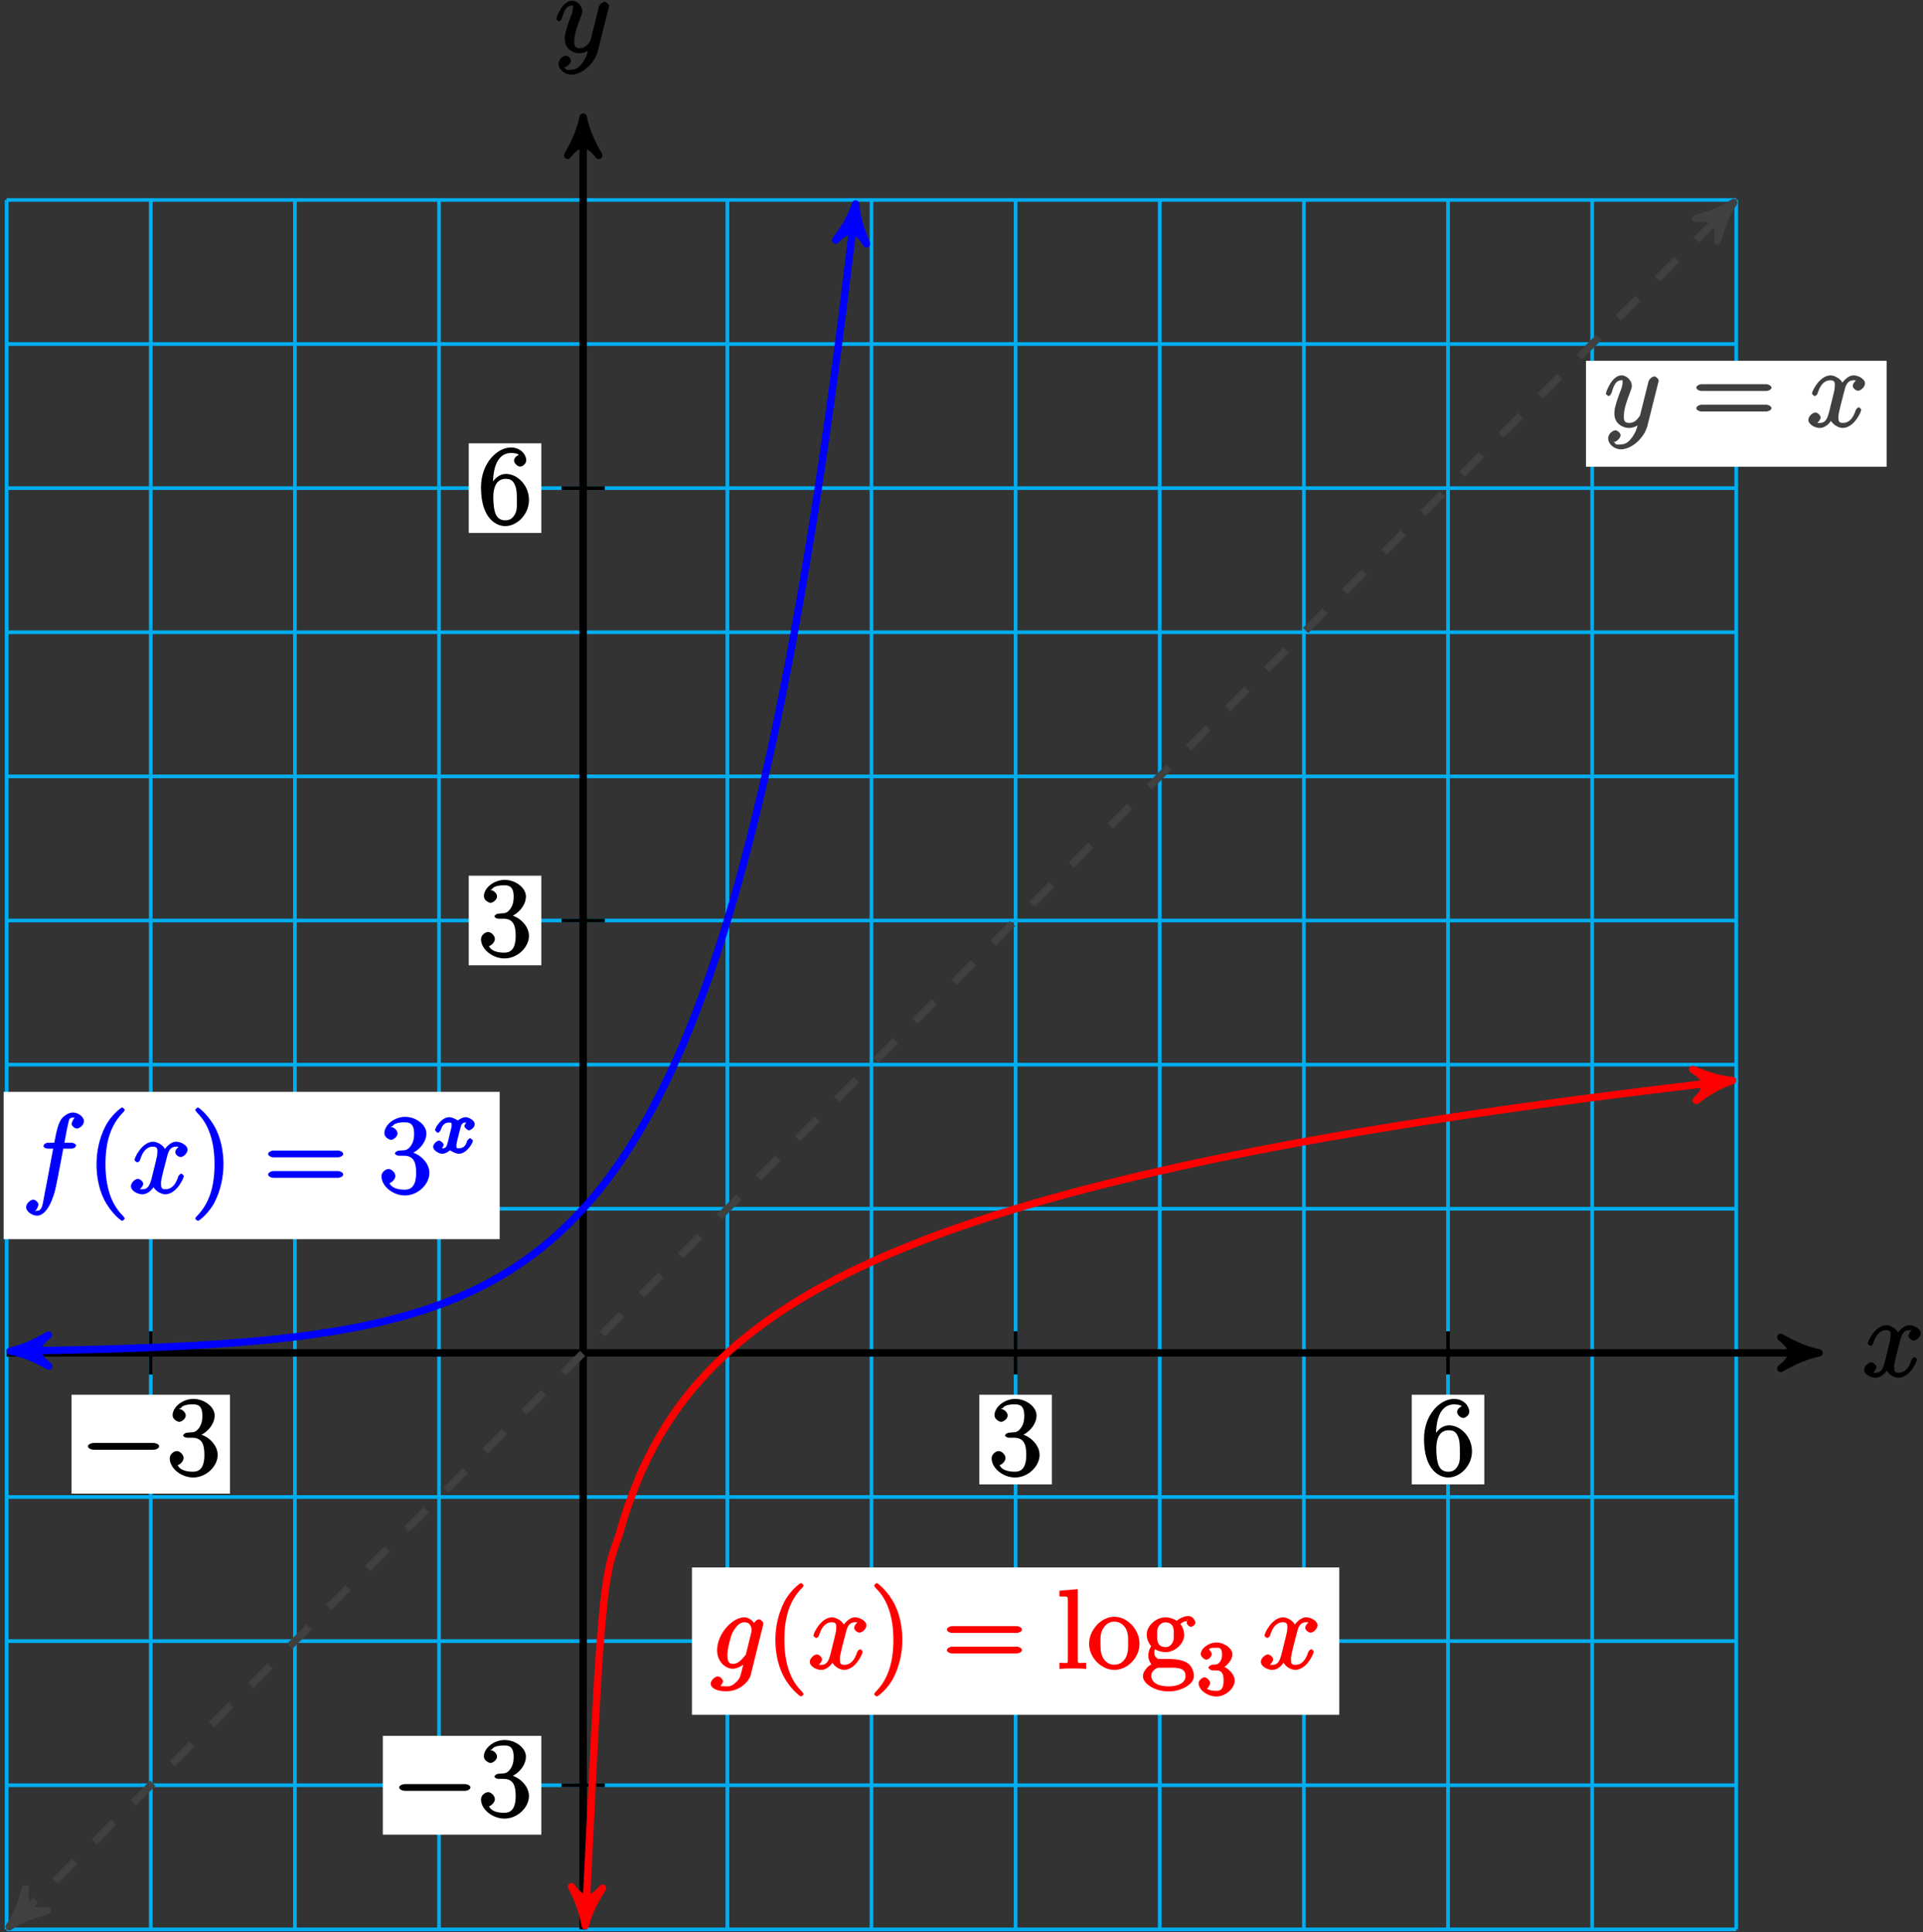 <?xml version="1.0" encoding="UTF-8"?>
<svg xmlns="http://www.w3.org/2000/svg" xmlns:xlink="http://www.w3.org/1999/xlink" width="208pt" height="209pt" viewBox="0 0 208 209" version="1.1">
<rect x="0" y="0" width="208" height="209" fill="#333333" stroke="none"/>
<defs>
<g>
<symbol overflow="visible" id="glyph0-0">
<path style="stroke:none;" d=""/>
</symbol>
<symbol overflow="visible" id="glyph0-1">
<path style="stroke:none;" d="M 5.672 -5.172 C 5.281 -5.109 4.969 -4.656 4.969 -4.438 C 4.969 -4.141 5.359 -3.906 5.531 -3.906 C 5.891 -3.906 6.297 -4.359 6.297 -4.688 C 6.297 -5.188 5.562 -5.562 5.062 -5.562 C 4.344 -5.562 3.766 -4.703 3.656 -4.469 L 3.984 -4.469 C 3.703 -5.359 2.812 -5.562 2.594 -5.562 C 1.375 -5.562 0.562 -3.844 0.562 -3.578 C 0.562 -3.531 0.781 -3.328 0.859 -3.328 C 0.953 -3.328 1.094 -3.438 1.156 -3.578 C 1.562 -4.922 2.219 -5.031 2.562 -5.031 C 3.094 -5.031 3.031 -4.672 3.031 -4.391 C 3.031 -4.125 2.969 -3.844 2.828 -3.281 L 2.422 -1.641 C 2.234 -0.922 2.062 -0.422 1.422 -0.422 C 1.359 -0.422 1.172 -0.375 0.922 -0.531 L 0.812 -0.281 C 1.25 -0.359 1.5 -0.859 1.5 -1 C 1.5 -1.25 1.156 -1.547 0.938 -1.547 C 0.641 -1.547 0.172 -1.141 0.172 -0.75 C 0.172 -0.25 0.891 0.125 1.406 0.125 C 1.984 0.125 2.5 -0.375 2.75 -0.859 L 2.469 -0.969 C 2.672 -0.266 3.438 0.125 3.875 0.125 C 5.094 0.125 5.891 -1.594 5.891 -1.859 C 5.891 -1.906 5.688 -2.109 5.625 -2.109 C 5.516 -2.109 5.328 -1.906 5.297 -1.812 C 4.969 -0.75 4.453 -0.422 3.906 -0.422 C 3.484 -0.422 3.422 -0.578 3.422 -1.062 C 3.422 -1.328 3.469 -1.516 3.656 -2.312 L 4.078 -3.938 C 4.25 -4.656 4.5 -5.031 5.062 -5.031 C 5.078 -5.031 5.297 -5.062 5.547 -4.906 Z M 5.672 -5.172 "/>
</symbol>
<symbol overflow="visible" id="glyph0-2">
<path style="stroke:none;" d="M 3.031 1.094 C 2.703 1.547 2.359 1.906 1.766 1.906 C 1.625 1.906 1.203 2.031 1.109 1.703 C 0.906 1.641 0.969 1.641 0.984 1.641 C 1.344 1.641 1.75 1.188 1.75 0.906 C 1.75 0.641 1.359 0.375 1.188 0.375 C 0.984 0.375 0.406 0.688 0.406 1.266 C 0.406 1.875 1.094 2.438 1.766 2.438 C 2.969 2.438 4.328 1.188 4.656 -0.125 L 5.828 -4.797 C 5.844 -4.859 5.875 -4.922 5.875 -5 C 5.875 -5.172 5.562 -5.453 5.391 -5.453 C 5.281 -5.453 4.859 -5.25 4.766 -4.891 L 3.891 -1.375 C 3.828 -1.156 3.875 -1.25 3.781 -1.109 C 3.531 -0.781 3.266 -0.422 2.688 -0.422 C 2.016 -0.422 2.109 -0.922 2.109 -1.25 C 2.109 -1.922 2.438 -2.844 2.766 -3.703 C 2.891 -4.047 2.969 -4.219 2.969 -4.453 C 2.969 -4.953 2.453 -5.562 1.859 -5.562 C 0.766 -5.562 0.156 -3.688 0.156 -3.578 C 0.156 -3.531 0.375 -3.328 0.453 -3.328 C 0.562 -3.328 0.734 -3.531 0.781 -3.688 C 1.062 -4.703 1.359 -5.031 1.828 -5.031 C 1.938 -5.031 1.969 -5.172 1.969 -4.781 C 1.969 -4.469 1.844 -4.125 1.656 -3.672 C 1.078 -2.109 1.078 -1.703 1.078 -1.422 C 1.078 -0.281 2.062 0.125 2.656 0.125 C 3 0.125 3.531 -0.031 3.844 -0.344 L 3.688 -0.516 C 3.516 0.141 3.438 0.5 3.031 1.094 Z M 3.031 1.094 "/>
</symbol>
<symbol overflow="visible" id="glyph0-3">
<path style="stroke:none;" d="M 3.875 -1.656 C 3.828 -1.469 3.844 -1.531 3.688 -1.344 C 3.203 -0.719 2.828 -0.531 2.453 -0.531 C 2.062 -0.531 1.844 -0.688 1.844 -1.516 C 1.844 -2.156 2.203 -3.484 2.375 -3.859 C 2.766 -4.594 3.188 -5.031 3.688 -5.031 C 4.484 -5.031 4.469 -4.203 4.469 -4.125 L 4.438 -3.953 Z M 4.938 -4.625 C 4.781 -4.969 4.297 -5.562 3.688 -5.562 C 2.391 -5.562 0.734 -3.781 0.734 -2 C 0.734 -0.75 1.656 0 2.422 0 C 3.062 0 3.734 -0.531 3.938 -0.781 L 3.672 -0.891 L 3.406 0.188 C 3.234 0.844 3.219 1.047 2.781 1.453 C 2.297 1.953 1.953 1.906 1.703 1.906 C 1.344 1.906 1.047 1.875 0.734 1.781 L 0.734 2.078 C 1.125 1.969 1.375 1.5 1.375 1.359 C 1.375 1.172 1.078 0.828 0.812 0.828 C 0.531 0.828 0.047 1.219 0.047 1.609 C 0.047 2.109 0.703 2.438 1.719 2.438 C 3.266 2.438 4.219 1.297 4.375 0.656 L 5.703 -4.703 C 5.734 -4.844 5.734 -4.859 5.734 -4.891 C 5.734 -5.062 5.453 -5.344 5.266 -5.344 C 4.984 -5.344 4.656 -4.953 4.609 -4.625 Z M 4.938 -4.625 "/>
</symbol>
<symbol overflow="visible" id="glyph0-4">
<path style="stroke:none;" d="M 5.328 -4.812 C 5.562 -4.812 5.828 -4.953 5.828 -5.172 C 5.828 -5.297 5.562 -5.453 5.359 -5.453 L 4.578 -5.453 C 4.766 -6.531 4.938 -7.375 5.031 -7.75 C 5.109 -8.047 5.203 -8.172 5.516 -8.172 C 5.766 -8.172 5.891 -8.109 5.766 -8.219 C 5.672 -8.219 5.359 -7.703 5.359 -7.5 C 5.359 -7.266 5.703 -6.984 5.922 -6.984 C 6.172 -6.984 6.688 -7.328 6.688 -7.781 C 6.688 -8.281 6.031 -8.719 5.5 -8.719 C 4.984 -8.719 4.359 -8.281 4.125 -7.812 C 3.906 -7.406 3.734 -6.859 3.484 -5.453 L 2.828 -5.453 C 2.609 -5.453 2.312 -5.297 2.312 -5.078 C 2.312 -4.953 2.562 -4.812 2.797 -4.812 L 3.359 -4.812 C 3.172 -3.844 2.688 -1.141 2.422 0.141 C 2.219 1.188 2.203 1.906 1.609 1.906 C 1.562 1.906 1.328 1.953 1.328 1.953 C 1.609 1.922 1.766 1.25 1.766 1.25 C 1.766 1 1.438 0.703 1.203 0.703 C 0.969 0.703 0.438 1.062 0.438 1.516 C 0.438 2.031 1.141 2.438 1.609 2.438 C 2.828 2.438 3.484 0.109 3.609 -0.484 C 3.828 -1.406 4.406 -4.594 4.453 -4.812 Z M 5.328 -4.812 "/>
</symbol>
<symbol overflow="visible" id="glyph1-0">
<path style="stroke:none;" d=""/>
</symbol>
<symbol overflow="visible" id="glyph1-1">
<path style="stroke:none;" d="M 7.875 -2.75 C 8.078 -2.75 8.484 -2.875 8.484 -3.125 C 8.484 -3.359 8.078 -3.484 7.875 -3.484 L 1.406 -3.484 C 1.203 -3.484 0.781 -3.359 0.781 -3.125 C 0.781 -2.875 1.203 -2.75 1.406 -2.75 Z M 7.875 -2.75 "/>
</symbol>
<symbol overflow="visible" id="glyph2-0">
<path style="stroke:none;" d=""/>
</symbol>
<symbol overflow="visible" id="glyph2-1">
<path style="stroke:none;" d="M 2.203 -4.594 C 2 -4.578 1.781 -4.406 1.781 -4.297 C 1.781 -4.188 2.016 -4.047 2.219 -4.047 L 2.766 -4.047 C 3.797 -4.047 4.078 -3.344 4.078 -2.203 C 4.078 -0.641 3.438 -0.375 2.844 -0.375 C 2.266 -0.375 1.453 -0.484 1.188 -1.094 C 1.328 -1.078 1.828 -1.438 1.828 -1.859 C 1.828 -2.219 1.422 -2.609 1.094 -2.609 C 0.797 -2.609 0.328 -2.281 0.328 -1.828 C 0.328 -0.766 1.547 0.25 2.875 0.25 C 4.297 0.25 5.516 -0.984 5.516 -2.188 C 5.516 -3.281 4.469 -4.297 3.328 -4.5 L 3.328 -4.203 C 4.359 -4.5 5.188 -5.516 5.188 -6.453 C 5.188 -7.406 4.047 -8.25 2.891 -8.25 C 1.703 -8.25 0.641 -7.359 0.641 -6.484 C 0.641 -6.016 1.188 -5.766 1.359 -5.766 C 1.609 -5.766 2.062 -6.094 2.062 -6.453 C 2.062 -6.844 1.609 -7.156 1.344 -7.156 C 1.281 -7.156 1.25 -7.156 1.531 -7.25 C 1.781 -7.703 2.797 -7.656 2.859 -7.656 C 3.25 -7.656 3.859 -7.625 3.859 -6.453 C 3.859 -6.234 3.875 -5.672 3.531 -5.156 C 3.172 -4.625 2.875 -4.641 2.562 -4.625 Z M 2.203 -4.594 "/>
</symbol>
<symbol overflow="visible" id="glyph2-2">
<path style="stroke:none;" d="M 1.625 -4.297 C 1.625 -7.328 2.938 -7.656 3.578 -7.656 C 4.016 -7.656 4.328 -7.562 4.391 -7.469 C 4.531 -7.469 3.906 -7.312 3.906 -6.828 C 3.906 -6.562 4.25 -6.188 4.562 -6.188 C 4.859 -6.188 5.219 -6.516 5.219 -6.859 C 5.219 -7.484 4.609 -8.25 3.578 -8.25 C 2.062 -8.25 0.328 -6.547 0.328 -3.922 C 0.328 -0.641 1.922 0.25 2.938 0.25 C 4.25 0.25 5.516 -1.031 5.516 -2.578 C 5.516 -4.172 4.25 -5.391 3.047 -5.391 C 1.984 -5.391 1.422 -4.312 1.297 -3.984 L 1.625 -3.984 Z M 2.938 -0.375 C 2.188 -0.375 1.984 -0.891 1.875 -1.141 C 1.766 -1.453 1.656 -2.031 1.656 -2.875 C 1.656 -3.812 1.922 -4.859 3 -4.859 C 3.656 -4.859 3.844 -4.547 4.016 -4.141 C 4.203 -3.703 4.203 -3.109 4.203 -2.594 C 4.203 -1.984 4.25 -1.547 4.031 -1.094 C 3.734 -0.531 3.422 -0.375 2.938 -0.375 Z M 2.938 -0.375 "/>
</symbol>
<symbol overflow="visible" id="glyph2-3">
<path style="stroke:none;" d="M 8.062 -3.875 C 8.234 -3.875 8.609 -4.016 8.609 -4.234 C 8.609 -4.453 8.25 -4.609 8.062 -4.609 L 1.031 -4.609 C 0.859 -4.609 0.484 -4.453 0.484 -4.25 C 0.484 -4.016 0.844 -3.875 1.031 -3.875 Z M 8.062 -1.656 C 8.234 -1.656 8.609 -1.797 8.609 -2.016 C 8.609 -2.234 8.25 -2.391 8.062 -2.391 L 1.031 -2.391 C 0.859 -2.391 0.484 -2.234 0.484 -2.016 C 0.484 -1.797 0.844 -1.656 1.031 -1.656 Z M 8.062 -1.656 "/>
</symbol>
<symbol overflow="visible" id="glyph2-4">
<path style="stroke:none;" d="M 4.047 2.766 C 4.047 2.719 4 2.594 3.797 2.391 C 2.594 1.188 1.969 -0.688 1.969 -3.125 C 1.969 -5.438 2.484 -7.328 3.875 -8.734 C 4 -8.844 4.047 -8.984 4.047 -9.016 C 4.047 -9.078 3.828 -9.266 3.781 -9.266 C 3.625 -9.266 2.516 -8.359 1.938 -7.188 C 1.328 -5.969 1 -4.594 1 -3.125 C 1 -2.062 1.172 -0.641 1.797 0.641 C 2.5 2.078 3.641 3 3.781 3 C 3.828 3 4.047 2.828 4.047 2.766 Z M 4.047 2.766 "/>
</symbol>
<symbol overflow="visible" id="glyph2-5">
<path style="stroke:none;" d="M 3.531 -3.125 C 3.531 -4.031 3.406 -5.516 2.734 -6.891 C 2.031 -8.328 0.891 -9.266 0.766 -9.266 C 0.719 -9.266 0.484 -9.078 0.484 -9.016 C 0.484 -8.984 0.531 -8.844 0.734 -8.641 C 1.938 -7.438 2.562 -5.562 2.562 -3.125 C 2.562 -0.812 2.047 1.078 0.656 2.484 C 0.531 2.594 0.484 2.719 0.484 2.766 C 0.484 2.828 0.719 3 0.766 3 C 0.922 3 2.016 2.109 2.594 0.938 C 3.203 -0.281 3.531 -1.688 3.531 -3.125 Z M 3.531 -3.125 "/>
</symbol>
<symbol overflow="visible" id="glyph2-6">
<path style="stroke:none;" d="M 2.062 -8.594 L 0.234 -8.438 L 0.234 -7.812 C 1.203 -7.812 1.141 -7.875 1.141 -7.297 L 1.141 -1.031 C 1.141 -0.484 1.172 -0.641 0.234 -0.641 L 0.234 0.016 C 0.734 -0.031 1.312 -0.031 1.672 -0.031 C 2.031 -0.031 2.625 -0.031 3.125 0.016 L 3.125 -0.641 C 2.203 -0.641 2.219 -0.484 2.219 -1.031 L 2.219 -8.609 Z M 2.062 -8.594 "/>
</symbol>
<symbol overflow="visible" id="glyph2-7">
<path style="stroke:none;" d="M 5.641 -2.703 C 5.641 -4.25 4.312 -5.625 2.922 -5.625 C 1.5 -5.625 0.188 -4.203 0.188 -2.703 C 0.188 -1.172 1.547 0.125 2.922 0.125 C 4.328 0.125 5.641 -1.188 5.641 -2.703 Z M 2.922 -0.438 C 2.484 -0.438 2.062 -0.578 1.703 -1.172 C 1.391 -1.703 1.422 -2.312 1.422 -2.812 C 1.422 -3.266 1.375 -3.891 1.75 -4.422 C 2.078 -4.938 2.5 -5.094 2.922 -5.094 C 3.375 -5.094 3.766 -4.906 4.094 -4.453 C 4.453 -3.891 4.406 -3.25 4.406 -2.812 C 4.406 -2.391 4.453 -1.75 4.141 -1.188 C 3.812 -0.625 3.375 -0.438 2.922 -0.438 Z M 2.922 -0.438 "/>
</symbol>
<symbol overflow="visible" id="glyph2-8">
<path style="stroke:none;" d="M 1.297 -2.203 C 1.859 -1.828 2.469 -1.797 2.594 -1.797 C 3.672 -1.797 4.625 -2.75 4.625 -3.672 C 4.625 -4 4.484 -4.547 4.203 -4.828 C 4.562 -5.203 5.016 -5.156 5.078 -5.156 C 5.125 -5.156 5.062 -5.203 4.891 -5.297 C 5.109 -5.391 4.891 -5.109 4.891 -4.984 C 4.891 -4.812 5.172 -4.531 5.359 -4.531 C 5.469 -4.531 5.828 -4.734 5.828 -5 C 5.828 -5.219 5.516 -5.703 5.094 -5.703 C 4.469 -5.703 3.891 -5.266 3.812 -5.188 C 3.578 -5.359 3.062 -5.562 2.609 -5.562 C 1.531 -5.562 0.562 -4.609 0.562 -3.688 C 0.562 -3 1.031 -2.453 1.047 -2.438 C 1 -2.375 0.734 -1.922 0.734 -1.453 C 0.734 -0.766 1.203 -0.359 1.047 -0.453 C 0.875 -0.406 0.156 0.172 0.156 0.797 C 0.156 1.625 1.453 2.453 2.922 2.453 C 4.344 2.453 5.672 1.672 5.672 0.781 C 5.672 0.484 5.547 -0.328 4.828 -0.703 C 4.219 -1.016 3.516 -1.062 2.484 -1.062 C 1.75 -1.062 1.781 -1.016 1.562 -1.25 C 1.453 -1.359 1.391 -1.484 1.391 -1.734 C 1.391 -1.938 1.406 -2.031 1.453 -2.109 Z M 2.609 -2.344 C 1.547 -2.344 1.703 -3.391 1.703 -3.672 C 1.703 -3.891 1.656 -4.266 1.859 -4.594 C 2.094 -4.938 2.344 -5.016 2.594 -5.016 C 3.641 -5.016 3.484 -3.953 3.484 -3.688 C 3.484 -3.469 3.531 -3.078 3.328 -2.766 C 3.094 -2.422 2.859 -2.344 2.609 -2.344 Z M 2.922 1.906 C 1.781 1.906 1.062 1.469 1.062 0.781 C 1.062 0.688 1.047 0.328 1.5 0.031 C 1.75 -0.141 1.75 -0.109 2.594 -0.109 C 3.578 -0.109 4.766 -0.25 4.766 0.781 C 4.766 1.5 4.031 1.906 2.922 1.906 Z M 2.922 1.906 "/>
</symbol>
<symbol overflow="visible" id="glyph3-0">
<path style="stroke:none;" d=""/>
</symbol>
<symbol overflow="visible" id="glyph3-1">
<path style="stroke:none;" d="M 2.016 -2.656 C 2.641 -2.656 2.859 -2.375 2.859 -1.547 C 2.859 -0.547 2.484 -0.438 2.062 -0.438 C 1.625 -0.438 1.141 -0.547 1.078 -0.656 C 1.031 -0.656 1.406 -1.016 1.406 -1.281 C 1.406 -1.531 1.047 -1.906 0.781 -1.906 C 0.578 -1.906 0.156 -1.578 0.156 -1.266 C 0.156 -0.516 1.156 0.172 2.078 0.172 C 3.125 0.172 4.062 -0.75 4.062 -1.547 C 4.062 -2.203 3.344 -3 2.531 -3.172 L 2.531 -2.812 C 3.156 -3.031 3.812 -3.75 3.812 -4.391 C 3.812 -5.031 2.922 -5.672 2.094 -5.672 C 1.234 -5.672 0.391 -5.016 0.391 -4.422 C 0.391 -4.125 0.781 -3.812 1 -3.812 C 1.25 -3.812 1.578 -4.172 1.578 -4.406 C 1.578 -4.688 1.141 -4.984 1.328 -4.984 C 1.438 -5.125 1.922 -5.094 2.062 -5.094 C 2.266 -5.094 2.688 -5.219 2.688 -4.391 C 2.688 -3.828 2.516 -3.625 2.406 -3.5 C 2.156 -3.25 2.109 -3.297 1.625 -3.266 C 1.469 -3.25 1.219 -3.062 1.219 -2.953 C 1.219 -2.844 1.484 -2.656 1.625 -2.656 Z M 2.016 -2.656 "/>
</symbol>
<symbol overflow="visible" id="glyph4-0">
<path style="stroke:none;" d=""/>
</symbol>
<symbol overflow="visible" id="glyph4-1">
<path style="stroke:none;" d="M 4 -3.547 C 3.641 -3.453 3.438 -2.969 3.438 -2.938 C 3.438 -2.75 3.766 -2.453 3.938 -2.453 C 4.109 -2.453 4.562 -2.766 4.562 -3.109 C 4.562 -3.562 3.875 -3.875 3.578 -3.875 C 3.219 -3.875 2.766 -3.562 2.734 -3.516 C 2.734 -3.547 2.141 -3.875 1.812 -3.875 C 0.938 -3.875 0.266 -2.703 0.266 -2.484 C 0.266 -2.406 0.516 -2.188 0.578 -2.188 C 0.672 -2.188 0.875 -2.422 0.891 -2.516 C 1.078 -3.094 1.375 -3.297 1.781 -3.297 C 2.094 -3.297 2.062 -3.25 2.062 -2.969 C 2.062 -2.812 1.953 -2.438 1.891 -2.188 C 1.844 -1.953 1.672 -1.25 1.625 -1.094 C 1.516 -0.656 1.422 -0.516 1.062 -0.516 C 1.031 -0.516 0.953 -0.453 0.781 -0.562 L 0.656 -0.25 C 1.016 -0.344 1.203 -0.859 1.203 -0.875 C 1.203 -1.047 0.875 -1.344 0.703 -1.344 C 0.484 -1.344 0.062 -0.984 0.062 -0.672 C 0.062 -0.312 0.641 0.078 1.047 0.078 C 1.469 0.078 1.891 -0.297 1.891 -0.297 C 1.891 -0.281 2.453 0.078 2.844 0.078 C 3.703 0.078 4.359 -1.094 4.359 -1.328 C 4.359 -1.406 4.125 -1.609 4.062 -1.609 C 3.969 -1.609 3.766 -1.375 3.734 -1.297 C 3.578 -0.75 3.312 -0.516 2.859 -0.516 C 2.594 -0.516 2.578 -0.5 2.578 -0.844 C 2.578 -1 2.625 -1.172 2.734 -1.625 C 2.797 -1.859 2.969 -2.562 3.016 -2.719 C 3.125 -3.125 3.219 -3.297 3.578 -3.297 C 3.625 -3.297 3.688 -3.344 3.859 -3.234 Z M 4 -3.547 "/>
</symbol>
</g>
</defs>
<g id="surface1">
<path style="fill:none;stroke-width:0.399;stroke-linecap:butt;stroke-linejoin:miter;stroke:rgb(0%,67.839%,93.729%);stroke-opacity:1;stroke-miterlimit:10;" d="M -62.365 -62.365 L 124.725 -62.365 M -62.365 -46.771 L 124.725 -46.771 M -62.365 -31.181 L 124.725 -31.181 M -62.365 -15.591 L 124.725 -15.591 M -62.365 -0.002 L 124.725 -0.002 M -62.365 15.592 L 124.725 15.592 M -62.365 31.182 L 124.725 31.182 M -62.365 46.772 L 124.725 46.772 M -62.365 62.362 L 124.725 62.362 M -62.365 77.955 L 124.725 77.955 M -62.365 93.545 L 124.725 93.545 M -62.365 109.135 L 124.725 109.135 M -62.365 124.721 L 124.725 124.721 M -62.365 -62.365 L -62.365 124.725 M -46.771 -62.365 L -46.771 124.725 M -31.182 -62.365 L -31.182 124.725 M -15.592 -62.365 L -15.592 124.725 M -0.002 -62.365 L -0.002 124.725 M 15.592 -62.365 L 15.592 124.725 M 31.182 -62.365 L 31.182 124.725 M 46.772 -62.365 L 46.772 124.725 M 62.361 -62.365 L 62.361 124.725 M 77.955 -62.365 L 77.955 124.725 M 93.545 -62.365 L 93.545 124.725 M 109.135 -62.365 L 109.135 124.725 M 124.721 -62.365 L 124.721 124.725 " transform="matrix(1,0,0,-1,63.08,146.35)"/>
<path style="fill:none;stroke-width:0.797;stroke-linecap:butt;stroke-linejoin:miter;stroke:rgb(0%,0%,0%);stroke-opacity:1;stroke-miterlimit:10;" d="M -62.365 -0.002 L 132.647 -0.002 " transform="matrix(1,0,0,-1,63.08,146.35)"/>
<path style="fill-rule:nonzero;fill:rgb(0%,0%,0%);fill-opacity:1;stroke-width:0.797;stroke-linecap:butt;stroke-linejoin:round;stroke:rgb(0%,0%,0%);stroke-opacity:1;stroke-miterlimit:10;" d="M 1.035 -0.002 C -0.258 0.26 -1.555 0.776 -3.109 1.682 C -1.555 0.518 -1.555 -0.517 -3.109 -1.685 C -1.555 -0.779 -0.258 -0.259 1.035 -0.002 Z M 1.035 -0.002 " transform="matrix(1,0,0,-1,195.727,146.35)"/>
<g style="fill:rgb(0%,0%,0%);fill-opacity:1;">
  <use xlink:href="#glyph0-1" x="201.46" y="148.92"/>
</g>
<path style="fill:none;stroke-width:0.797;stroke-linecap:butt;stroke-linejoin:miter;stroke:rgb(0%,0%,0%);stroke-opacity:1;stroke-miterlimit:10;" d="M -0.002 -62.365 L -0.002 132.647 " transform="matrix(1,0,0,-1,63.08,146.35)"/>
<path style="fill-rule:nonzero;fill:rgb(0%,0%,0%);fill-opacity:1;stroke-width:0.797;stroke-linecap:butt;stroke-linejoin:round;stroke:rgb(0%,0%,0%);stroke-opacity:1;stroke-miterlimit:10;" d="M 1.035 0.002 C -0.258 0.26 -1.554 0.775 -3.109 1.685 C -1.554 0.517 -1.554 -0.518 -3.109 -1.682 C -1.554 -0.775 -0.258 -0.26 1.035 0.002 Z M 1.035 0.002 " transform="matrix(0,-1,-1,0,63.08,13.703)"/>
<g style="fill:rgb(0%,0%,0%);fill-opacity:1;">
  <use xlink:href="#glyph0-2" x="60.01" y="5.64"/>
</g>
<path style="fill:none;stroke-width:0.399;stroke-linecap:butt;stroke-linejoin:miter;stroke:rgb(0%,0%,0%);stroke-opacity:1;stroke-miterlimit:10;" d="M -46.771 2.338 L -46.771 -2.337 " transform="matrix(1,0,0,-1,63.08,146.35)"/>
<path style=" stroke:none;fill-rule:nonzero;fill:rgb(100%,100%,100%);fill-opacity:1;" d="M 7.734 161.574 L 24.879 161.574 L 24.879 150.879 L 7.734 150.879 Z M 7.734 161.574 "/>
<g style="fill:rgb(0%,0%,0%);fill-opacity:1;">
  <use xlink:href="#glyph1-1" x="8.73" y="159.58"/>
</g>
<g style="fill:rgb(0%,0%,0%);fill-opacity:1;">
  <use xlink:href="#glyph2-1" x="18.03" y="159.58"/>
</g>
<path style="fill:none;stroke-width:0.399;stroke-linecap:butt;stroke-linejoin:miter;stroke:rgb(0%,0%,0%);stroke-opacity:1;stroke-miterlimit:10;" d="M 2.338 -46.771 L -2.338 -46.771 " transform="matrix(1,0,0,-1,63.08,146.35)"/>
<path style=" stroke:none;fill-rule:nonzero;fill:rgb(100%,100%,100%);fill-opacity:1;" d="M 41.406 198.469 L 58.551 198.469 L 58.551 187.777 L 41.406 187.777 Z M 41.406 198.469 "/>
<g style="fill:rgb(0%,0%,0%);fill-opacity:1;">
  <use xlink:href="#glyph1-1" x="42.4" y="196.48"/>
</g>
<g style="fill:rgb(0%,0%,0%);fill-opacity:1;">
  <use xlink:href="#glyph2-1" x="51.7" y="196.48"/>
</g>
<path style="fill:none;stroke-width:0.399;stroke-linecap:butt;stroke-linejoin:miter;stroke:rgb(0%,0%,0%);stroke-opacity:1;stroke-miterlimit:10;" d="M 46.772 2.338 L 46.772 -2.337 " transform="matrix(1,0,0,-1,63.08,146.35)"/>
<path style=" stroke:none;fill-rule:nonzero;fill:rgb(100%,100%,100%);fill-opacity:1;" d="M 105.93 160.578 L 113.773 160.578 L 113.773 150.879 L 105.93 150.879 Z M 105.93 160.578 "/>
<g style="fill:rgb(0%,0%,0%);fill-opacity:1;">
  <use xlink:href="#glyph2-1" x="106.93" y="159.58"/>
</g>
<path style="fill:none;stroke-width:0.399;stroke-linecap:butt;stroke-linejoin:miter;stroke:rgb(0%,0%,0%);stroke-opacity:1;stroke-miterlimit:10;" d="M 2.338 46.772 L -2.338 46.772 " transform="matrix(1,0,0,-1,63.08,146.35)"/>
<path style=" stroke:none;fill-rule:nonzero;fill:rgb(100%,100%,100%);fill-opacity:1;" d="M 50.703 104.426 L 58.551 104.426 L 58.551 94.73 L 50.703 94.73 Z M 50.703 104.426 "/>
<g style="fill:rgb(0%,0%,0%);fill-opacity:1;">
  <use xlink:href="#glyph2-1" x="51.7" y="103.43"/>
</g>
<path style="fill:none;stroke-width:0.399;stroke-linecap:butt;stroke-linejoin:miter;stroke:rgb(0%,0%,0%);stroke-opacity:1;stroke-miterlimit:10;" d="M 93.545 2.338 L 93.545 -2.337 " transform="matrix(1,0,0,-1,63.08,146.35)"/>
<path style=" stroke:none;fill-rule:nonzero;fill:rgb(100%,100%,100%);fill-opacity:1;" d="M 152.703 160.578 L 160.547 160.578 L 160.547 150.879 L 152.703 150.879 Z M 152.703 160.578 "/>
<g style="fill:rgb(0%,0%,0%);fill-opacity:1;">
  <use xlink:href="#glyph2-2" x="153.7" y="159.58"/>
</g>
<path style="fill:none;stroke-width:0.399;stroke-linecap:butt;stroke-linejoin:miter;stroke:rgb(0%,0%,0%);stroke-opacity:1;stroke-miterlimit:10;" d="M 2.338 93.545 L -2.338 93.545 " transform="matrix(1,0,0,-1,63.08,146.35)"/>
<path style=" stroke:none;fill-rule:nonzero;fill:rgb(100%,100%,100%);fill-opacity:1;" d="M 50.703 57.652 L 58.551 57.652 L 58.551 47.957 L 50.703 47.957 Z M 50.703 57.652 "/>
<g style="fill:rgb(0%,0%,0%);fill-opacity:1;">
  <use xlink:href="#glyph2-2" x="51.7" y="56.66"/>
</g>
<path style="fill:none;stroke-width:0.797;stroke-linecap:butt;stroke-linejoin:miter;stroke:rgb(25%,25%,25%);stroke-opacity:1;stroke-dasharray:2.989,2.989;stroke-miterlimit:10;" d="M -61.35 -61.349 L 123.713 123.713 " transform="matrix(1,0,0,-1,63.08,146.35)"/>
<path style="fill-rule:nonzero;fill:rgb(25%,25%,25%);fill-opacity:1;stroke-width:0.797;stroke-linecap:butt;stroke-linejoin:round;stroke:rgb(25%,25%,25%);stroke-opacity:1;stroke-miterlimit:10;" d="M 1.034 -0 C -0.259 0.259 -1.554 0.776 -3.109 1.684 C -1.554 0.516 -1.554 -0.517 -3.109 -1.685 C -1.554 -0.776 -0.259 -0.26 1.034 -0 Z M 1.034 -0 " transform="matrix(-0.707,0.707,0.707,0.707,1.731,207.699)"/>
<path style="fill-rule:nonzero;fill:rgb(25%,25%,25%);fill-opacity:1;stroke-width:0.797;stroke-linecap:butt;stroke-linejoin:round;stroke:rgb(25%,25%,25%);stroke-opacity:1;stroke-miterlimit:10;" d="M 1.034 0 C -0.258 0.26 -1.554 0.776 -3.109 1.685 C -1.554 0.517 -1.554 -0.516 -3.109 -1.685 C -1.554 -0.776 -0.258 -0.259 1.034 0 Z M 1.034 0 " transform="matrix(0.707,-0.707,-0.707,-0.707,186.792,22.638)"/>
<path style=" stroke:none;fill-rule:nonzero;fill:rgb(100%,100%,100%);fill-opacity:1;" d="M 171.547 50.488 L 204.066 50.488 L 204.066 39.031 L 171.547 39.031 Z M 171.547 50.488 "/>
<g style="fill:rgb(25%,25%,25%);fill-opacity:1;">
  <use xlink:href="#glyph0-2" x="173.54" y="46.17"/>
</g>
<g style="fill:rgb(25%,25%,25%);fill-opacity:1;">
  <use xlink:href="#glyph2-3" x="183" y="46.17"/>
</g>
<g style="fill:rgb(25%,25%,25%);fill-opacity:1;">
  <use xlink:href="#glyph0-1" x="195.43" y="46.17"/>
</g>
<path style="fill:none;stroke-width:0.797;stroke-linecap:butt;stroke-linejoin:miter;stroke:rgb(100%,0%,0%);stroke-opacity:1;stroke-miterlimit:10;" d="M 0.264 -60.931 C 1.6 -33.962 1.6 -33.962 2.139 -27.947 C 2.678 -21.931 3.545 -21.017 4.084 -19.013 C 4.623 -17.005 5.49 -14.798 6.029 -13.482 C 6.568 -12.162 7.436 -10.494 7.975 -9.513 C 8.514 -8.533 9.381 -7.197 9.92 -6.416 C 10.459 -5.63 11.326 -4.525 11.865 -3.873 C 12.408 -3.22 13.272 -2.275 13.811 -1.716 C 14.354 -1.158 15.217 -0.338 15.76 0.151 C 16.299 0.639 17.162 1.37 17.705 1.803 C 18.244 2.237 19.111 2.893 19.65 3.284 C 20.19 3.674 21.057 4.268 21.596 4.623 C 22.135 4.979 23.002 5.522 23.541 5.846 C 24.08 6.174 24.947 6.674 25.486 6.975 C 26.025 7.276 26.893 7.737 27.432 8.018 C 27.975 8.295 28.838 8.729 29.377 8.991 C 29.92 9.252 30.783 9.655 31.326 9.901 C 31.865 10.147 32.729 10.526 33.272 10.756 C 33.811 10.987 34.678 11.346 35.217 11.561 C 35.756 11.78 36.623 12.12 37.162 12.327 C 37.701 12.534 38.568 12.854 39.108 13.049 C 39.647 13.245 40.514 13.553 41.053 13.737 C 41.592 13.924 42.459 14.217 42.998 14.393 C 43.537 14.573 44.404 14.854 44.943 15.022 C 45.486 15.194 46.35 15.463 46.889 15.623 C 47.432 15.787 48.295 16.045 48.838 16.202 C 49.377 16.358 50.24 16.604 50.783 16.756 C 51.322 16.909 52.19 17.147 52.729 17.291 C 53.268 17.436 54.135 17.666 54.674 17.803 C 55.213 17.944 56.08 18.166 56.619 18.299 C 57.158 18.436 58.025 18.647 58.565 18.78 C 59.104 18.909 59.971 19.116 60.51 19.241 C 61.049 19.37 61.916 19.573 62.455 19.694 C 62.998 19.819 63.861 20.01 64.4 20.131 C 64.943 20.248 65.807 20.436 66.35 20.553 C 66.889 20.666 67.752 20.85 68.295 20.963 C 68.834 21.073 69.701 21.252 70.24 21.362 C 70.779 21.471 71.647 21.643 72.186 21.748 C 72.725 21.854 73.592 22.022 74.131 22.127 C 74.67 22.229 75.537 22.393 76.076 22.495 C 76.615 22.596 77.483 22.756 78.022 22.854 C 78.565 22.952 79.428 23.104 79.967 23.202 C 80.51 23.295 81.373 23.448 81.916 23.541 C 82.455 23.635 83.318 23.784 83.861 23.877 C 84.4 23.967 85.268 24.112 85.807 24.202 C 86.346 24.291 87.213 24.432 87.752 24.518 C 88.291 24.608 89.158 24.745 89.697 24.83 C 90.236 24.916 91.104 25.053 91.643 25.135 C 92.182 25.217 93.049 25.35 93.588 25.432 C 94.127 25.514 94.994 25.643 95.533 25.725 C 96.076 25.803 96.94 25.932 97.479 26.01 C 98.022 26.088 98.885 26.213 99.428 26.291 C 99.967 26.37 100.83 26.491 101.373 26.565 C 101.912 26.643 102.779 26.764 103.318 26.838 C 103.858 26.913 104.725 27.03 105.264 27.1 C 105.803 27.174 106.67 27.291 107.209 27.362 C 107.748 27.432 108.615 27.545 109.154 27.616 C 109.693 27.686 110.561 27.799 111.1 27.866 C 111.639 27.936 112.506 28.045 113.045 28.112 C 113.588 28.182 114.451 28.288 114.99 28.354 C 115.533 28.42 116.397 28.53 116.94 28.592 C 117.479 28.659 118.342 28.76 118.885 28.827 C 119.424 28.889 120.291 28.995 120.83 29.057 C 121.369 29.12 122.236 29.221 122.775 29.284 C 123.315 29.346 124.721 29.506 123.295 29.342 " transform="matrix(1,0,0,-1,63.08,146.35)"/>
<path style="fill-rule:nonzero;fill:rgb(100%,0%,0%);fill-opacity:1;stroke-width:0.797;stroke-linecap:butt;stroke-linejoin:round;stroke:rgb(100%,0%,0%);stroke-opacity:1;stroke-miterlimit:10;" d="M 1.037 0.001 C -0.258 0.258 -1.554 0.776 -3.108 1.684 C -1.553 0.518 -1.552 -0.518 -3.109 -1.682 C -1.555 -0.776 -0.259 -0.259 1.037 0.001 Z M 1.037 0.001 " transform="matrix(-0.049,0.999,0.999,0.049,63.343,207.28)"/>
<path style="fill-rule:nonzero;fill:rgb(100%,0%,0%);fill-opacity:1;stroke-width:0.797;stroke-linecap:butt;stroke-linejoin:round;stroke:rgb(100%,0%,0%);stroke-opacity:1;stroke-miterlimit:10;" d="M 1.037 -0.001 C -0.257 0.261 -1.554 0.778 -3.109 1.683 C -1.556 0.519 -1.553 -0.519 -3.108 -1.685 C -1.555 -0.778 -0.257 -0.258 1.037 -0.001 Z M 1.037 -0.001 " transform="matrix(0.994,-0.114,-0.114,-0.994,186.375,117.007)"/>
<path style="fill:none;stroke-width:0.797;stroke-linecap:butt;stroke-linejoin:miter;stroke:rgb(0%,0%,100%);stroke-opacity:1;stroke-miterlimit:10;" d="M -60.928 0.209 C -61.326 0.205 -61.326 0.205 -60.928 0.213 C -60.529 0.217 -59.892 0.229 -59.494 0.237 C -59.096 0.241 -58.455 0.252 -58.057 0.26 C -57.658 0.268 -57.021 0.28 -56.623 0.287 C -56.225 0.295 -55.584 0.311 -55.185 0.319 C -54.787 0.327 -54.15 0.342 -53.752 0.354 C -53.353 0.362 -52.713 0.377 -52.314 0.389 C -51.916 0.401 -51.279 0.42 -50.881 0.432 C -50.482 0.444 -49.842 0.463 -49.443 0.479 C -49.045 0.491 -48.408 0.514 -48.01 0.53 C -47.611 0.545 -46.971 0.569 -46.572 0.584 C -46.174 0.6 -45.537 0.627 -45.139 0.647 C -44.74 0.666 -44.1 0.694 -43.701 0.717 C -43.303 0.737 -42.666 0.768 -42.267 0.791 C -41.869 0.815 -41.228 0.85 -40.83 0.877 C -40.432 0.901 -39.795 0.944 -39.396 0.971 C -38.998 0.998 -38.357 1.045 -37.959 1.073 C -37.56 1.104 -36.924 1.155 -36.525 1.19 C -36.127 1.221 -35.486 1.276 -35.088 1.315 C -34.689 1.35 -34.053 1.413 -33.654 1.455 C -33.256 1.495 -32.615 1.565 -32.217 1.608 C -31.818 1.655 -31.182 1.729 -30.783 1.78 C -30.385 1.83 -29.744 1.916 -29.346 1.971 C -28.947 2.026 -28.31 2.12 -27.912 2.182 C -27.514 2.245 -26.873 2.346 -26.478 2.413 C -26.08 2.483 -25.439 2.596 -25.041 2.67 C -24.642 2.745 -24.006 2.873 -23.607 2.955 C -23.209 3.038 -22.568 3.178 -22.17 3.268 C -21.771 3.362 -21.135 3.514 -20.736 3.62 C -20.338 3.721 -19.697 3.889 -19.299 4.002 C -18.9 4.116 -18.264 4.303 -17.865 4.428 C -17.467 4.553 -16.826 4.76 -16.428 4.901 C -16.029 5.037 -15.393 5.268 -14.994 5.42 C -14.596 5.577 -13.955 5.83 -13.557 5.998 C -13.158 6.166 -12.521 6.452 -12.123 6.635 C -11.725 6.823 -11.084 7.135 -10.685 7.342 C -10.287 7.549 -9.65 7.897 -9.252 8.127 C -8.853 8.354 -8.213 8.737 -7.814 8.991 C -7.416 9.245 -6.779 9.666 -6.381 9.948 C -5.982 10.229 -5.342 10.698 -4.943 11.006 C -4.545 11.315 -3.908 11.834 -3.51 12.178 C -3.111 12.522 -2.471 13.096 -2.072 13.475 C -1.674 13.854 -1.037 14.491 -0.639 14.909 C -0.24 15.327 0.4 16.03 0.799 16.491 C 1.197 16.955 1.834 17.733 2.232 18.248 C 2.631 18.76 3.272 19.623 3.67 20.19 C 4.068 20.756 4.705 21.709 5.104 22.338 C 5.502 22.967 6.143 24.022 6.541 24.717 C 6.94 25.409 7.576 26.577 7.975 27.346 C 8.373 28.116 9.014 29.405 9.412 30.256 C 9.807 31.108 10.447 32.538 10.846 33.479 C 11.244 34.42 11.881 35.998 12.279 37.041 C 12.678 38.08 13.318 39.83 13.717 40.983 C 14.115 42.135 14.752 44.069 15.15 45.346 C 15.549 46.62 16.19 48.764 16.588 50.174 C 16.986 51.584 17.623 53.952 18.022 55.514 C 18.42 57.073 19.061 59.694 19.459 61.42 C 19.858 63.147 20.494 66.049 20.893 67.959 C 21.291 69.87 21.932 73.077 22.33 75.194 C 22.729 77.307 23.365 80.858 23.764 83.198 C 24.162 85.534 24.803 89.463 25.201 92.053 C 25.6 94.639 26.236 98.987 26.635 101.85 C 27.033 104.713 27.674 109.522 28.072 112.69 C 28.471 115.858 29.506 124.686 29.338 123.26 " transform="matrix(1,0,0,-1,63.08,146.35)"/>
<path style="fill-rule:nonzero;fill:rgb(0%,0%,100%);fill-opacity:1;stroke-width:0.797;stroke-linecap:butt;stroke-linejoin:round;stroke:rgb(0%,0%,100%);stroke-opacity:1;stroke-miterlimit:10;" d="M 1.038 -0 C -0.259 0.259 -1.553 0.776 -3.108 1.684 C -1.553 0.519 -1.555 -0.517 -3.11 -1.684 C -1.554 -0.778 -0.258 -0.26 1.038 -0 Z M 1.038 -0 " transform="matrix(-1,0.013,0.013,1,2.151,146.139)"/>
<path style="fill-rule:nonzero;fill:rgb(0%,0%,100%);fill-opacity:1;stroke-width:0.797;stroke-linecap:butt;stroke-linejoin:round;stroke:rgb(0%,0%,100%);stroke-opacity:1;stroke-miterlimit:10;" d="M 1.035 0.001 C -0.261 0.258 -1.556 0.777 -3.108 1.684 C -1.553 0.518 -1.553 -0.519 -3.11 -1.684 C -1.554 -0.779 -0.259 -0.261 1.035 0.001 Z M 1.035 0.001 " transform="matrix(0.117,-0.994,-0.994,-0.117,92.419,23.091)"/>
<path style=" stroke:none;fill-rule:nonzero;fill:rgb(100%,100%,100%);fill-opacity:1;" d="M 74.844 185.5 L 144.863 185.5 L 144.863 169.562 L 74.844 169.562 Z M 74.844 185.5 "/>
<g style="fill:rgb(100%,0%,0%);fill-opacity:1;">
  <use xlink:href="#glyph0-3" x="76.83" y="180.52"/>
</g>
<g style="fill:rgb(100%,0%,0%);fill-opacity:1;">
  <use xlink:href="#glyph2-4" x="82.87" y="180.52"/>
</g>
<g style="fill:rgb(100%,0%,0%);fill-opacity:1;">
  <use xlink:href="#glyph0-1" x="87.42" y="180.52"/>
</g>
<g style="fill:rgb(100%,0%,0%);fill-opacity:1;">
  <use xlink:href="#glyph2-5" x="94.07" y="180.52"/>
</g>
<g style="fill:rgb(100%,0%,0%);fill-opacity:1;">
  <use xlink:href="#glyph2-3" x="101.934" y="180.52"/>
</g>
<g style="fill:rgb(100%,0%,0%);fill-opacity:1;">
  <use xlink:href="#glyph2-6" x="114.362" y="180.52"/>
  <use xlink:href="#glyph2-7" x="117.614" y="180.52"/>
  <use xlink:href="#glyph2-8" x="123.467" y="180.52"/>
</g>
<g style="fill:rgb(100%,0%,0%);fill-opacity:1;">
  <use xlink:href="#glyph3-1" x="129.49" y="183.35"/>
</g>
<g style="fill:rgb(100%,0%,0%);fill-opacity:1;">
  <use xlink:href="#glyph0-1" x="136.21" y="180.52"/>
</g>
<path style=" stroke:none;fill-rule:nonzero;fill:rgb(100%,100%,100%);fill-opacity:1;" d="M 0.395 134.051 L 54.047 134.051 L 54.047 118.113 L 0.395 118.113 Z M 0.395 134.051 "/>
<g style="fill:rgb(0%,0%,100%);fill-opacity:1;">
  <use xlink:href="#glyph0-4" x="2.39" y="129.07"/>
</g>
<g style="fill:rgb(0%,0%,100%);fill-opacity:1;">
  <use xlink:href="#glyph2-4" x="9.44" y="129.07"/>
</g>
<g style="fill:rgb(0%,0%,100%);fill-opacity:1;">
  <use xlink:href="#glyph0-1" x="13.99" y="129.07"/>
</g>
<g style="fill:rgb(0%,0%,100%);fill-opacity:1;">
  <use xlink:href="#glyph2-5" x="20.64" y="129.07"/>
</g>
<g style="fill:rgb(0%,0%,100%);fill-opacity:1;">
  <use xlink:href="#glyph2-3" x="28.516" y="129.07"/>
</g>
<g style="fill:rgb(0%,0%,100%);fill-opacity:1;">
  <use xlink:href="#glyph2-1" x="40.932" y="129.07"/>
</g>
<g style="fill:rgb(0%,0%,100%);fill-opacity:1;">
  <use xlink:href="#glyph4-1" x="46.79" y="124.73"/>
</g>
</g>
</svg>
